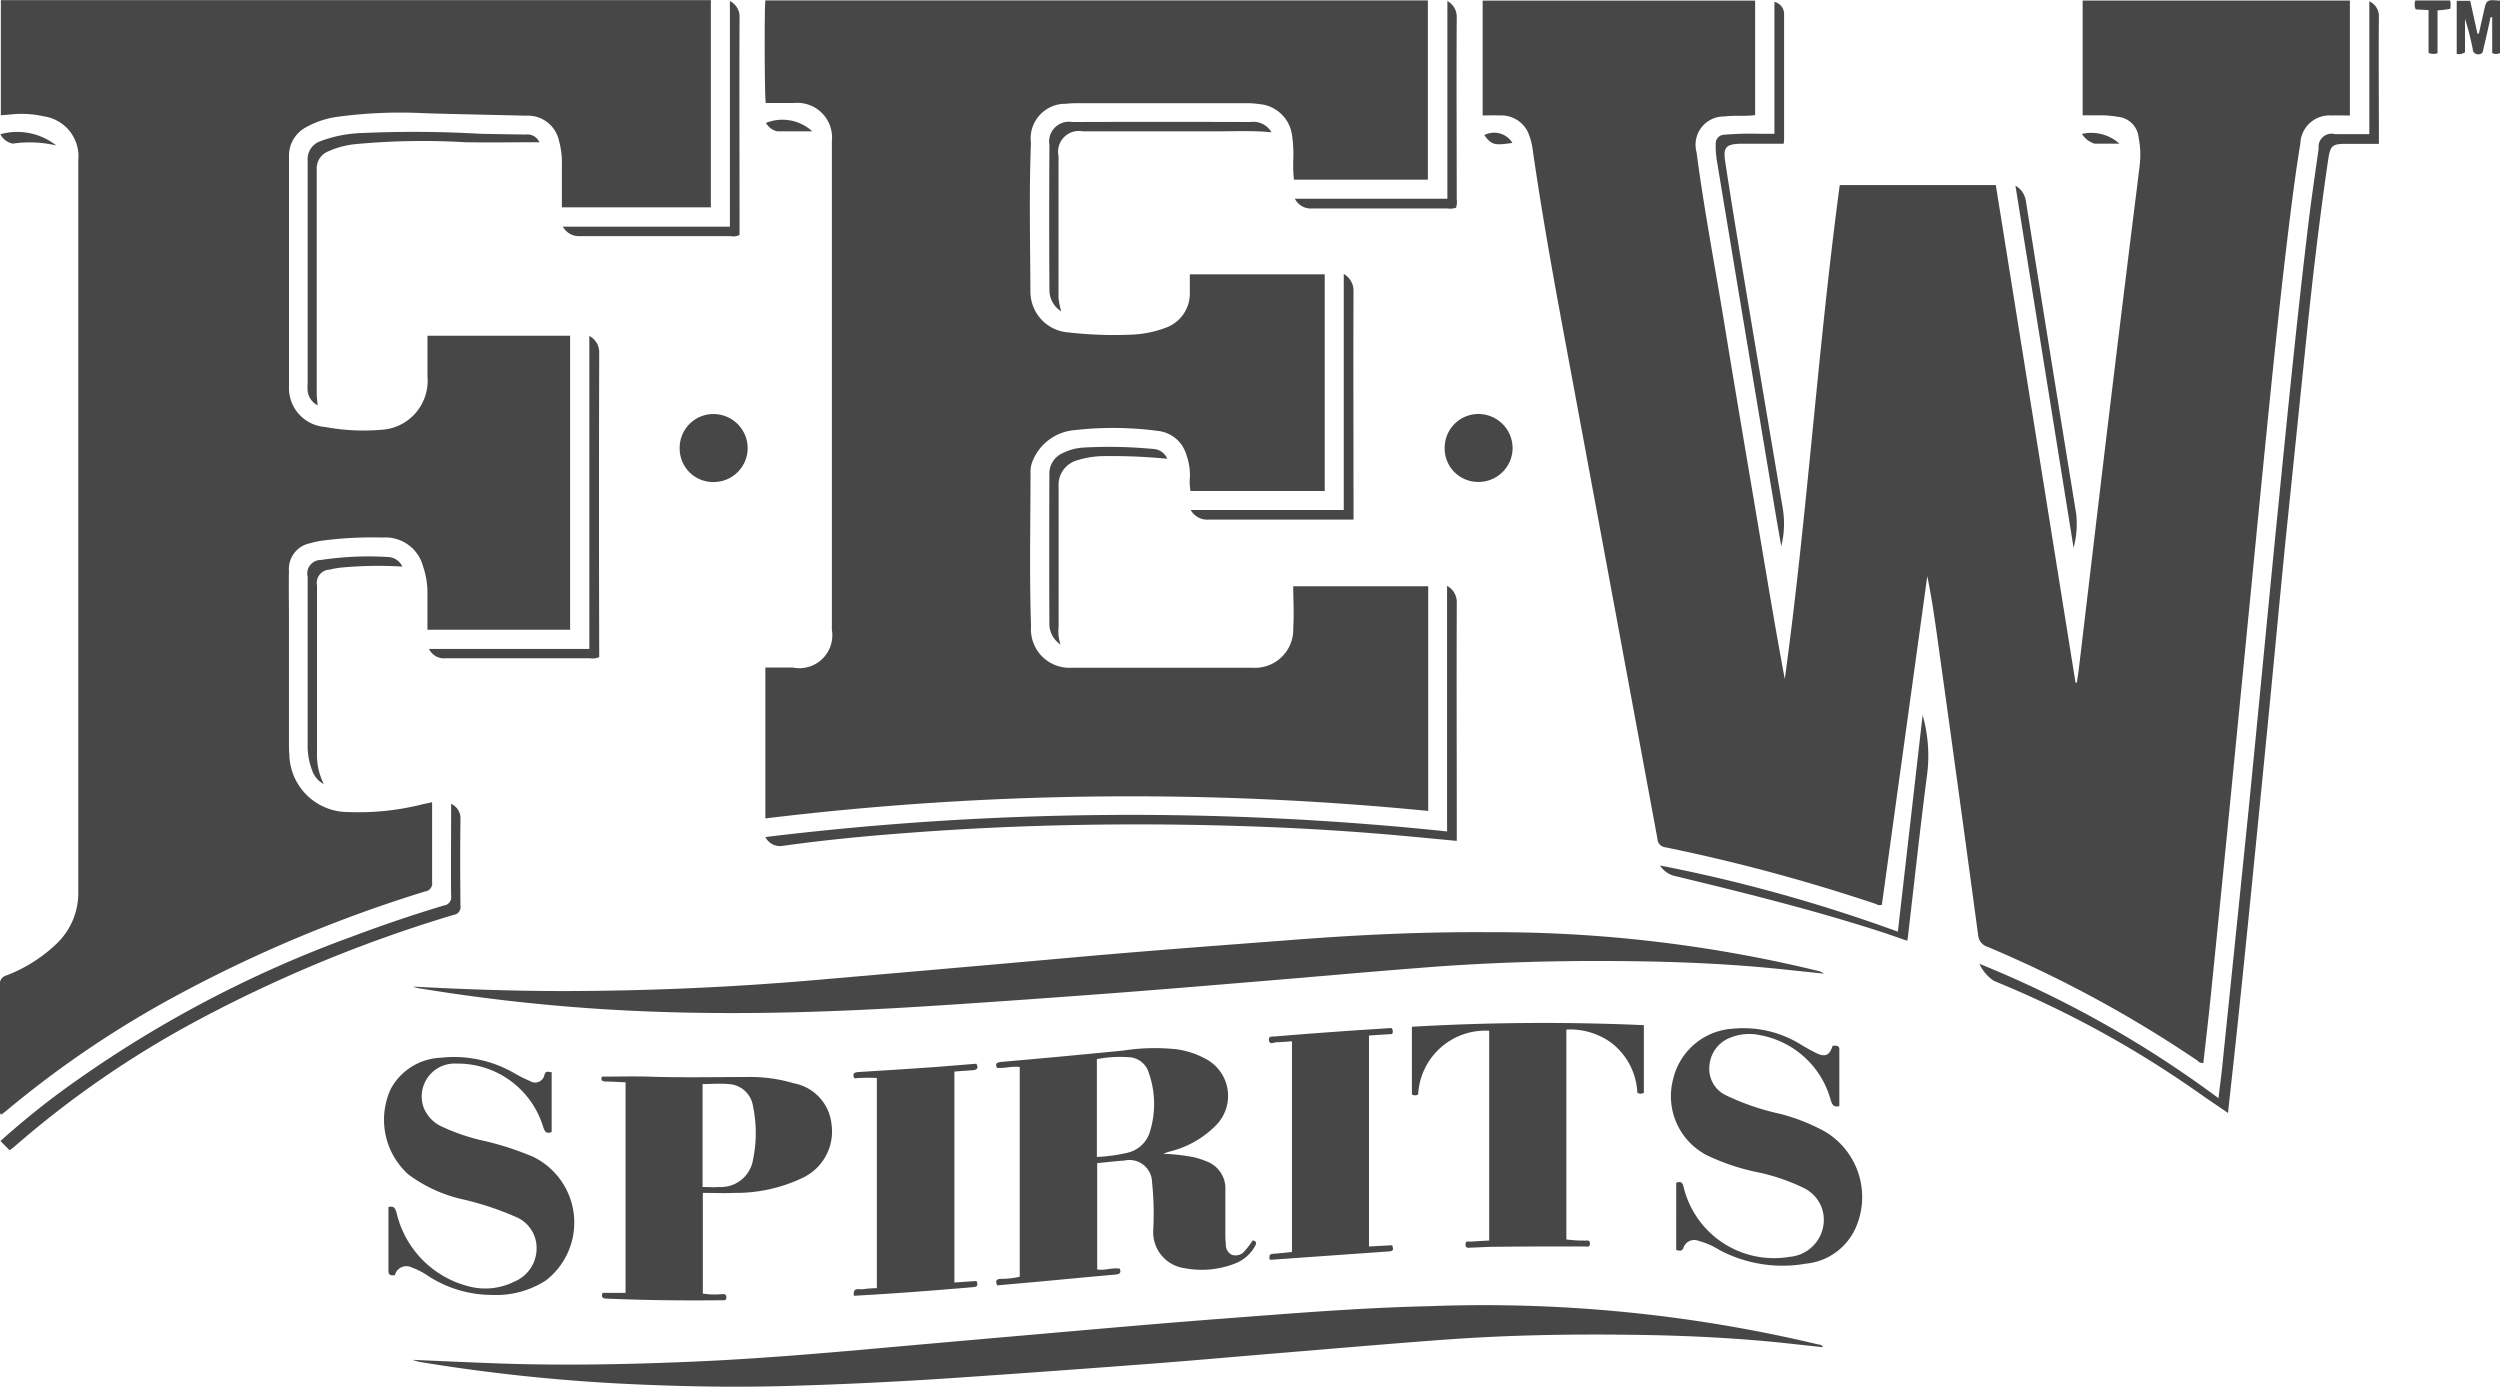 <svg id="Layer_1" data-name="Layer 1" xmlns="http://www.w3.org/2000/svg" xmlns:xlink="http://www.w3.org/1999/xlink" viewBox="0 0 47.066 26.105"><defs><style>.cls-1{fill:none;}.cls-2{clip-path:url(#clip-path);}.cls-3{fill:#484748;}</style><clipPath id="clip-path" transform="translate(5976.165 -1406.833)"><rect class="cls-1" x="-5976.165" y="1406.833" width="47.066" height="26.105"/></clipPath></defs><title>FewLandingLogo</title><g class="cls-2"><path class="cls-3" d="M-5936.956,1409.006v-2.163h5.031v2.165c-0.117,0-.225-0.006-0.333,0a0.55,0.55,0,0,0-.6.528c-0.073.446-.133,0.895-0.189,1.343-0.17,1.356-.309,2.715-0.445,4.074-0.128,1.269-.25,2.539-0.375,3.809q-0.184,1.871-.368,3.742-0.153,1.54-.309,3.079c-0.043.422-.093,0.842-0.139,1.26a0.11,0.11,0,0,1-.107-0.039,22.851,22.851,0,0,0-3.955-2.145,0.253,0.253,0,0,1-.18-0.23q-0.371-2.757-.756-5.512c-0.057-.412-0.115-0.823-0.2-1.237l-0.855,6.186a0.11,0.11,0,0,1-.106-0.012,33.887,33.887,0,0,0-3.967-1.069,0.168,0.168,0,0,1-.153-0.164q-0.4-2.162-.8-4.323c-0.349-1.886-.7-3.77-1.049-5.656-0.183-1-.356-1.995-0.5-3a1.272,1.272,0,0,0-.079-0.3,0.555,0.555,0,0,0-.543-0.335c-0.1-.007-0.207,0-0.319,0v-2.163h5.13V1409c-0.195.027-.389,0-0.581,0.026a0.532,0.532,0,0,0-.522.672c0.138,1.054.338,2.1,0.51,3.147,0.245,1.5.5,2.989,0.751,4.483,0.128,0.763.257,1.525,0.4,2.289,0.424-3.087.619-6.2,1.035-9.3h2.938l1.5,9.365,0.026,0c0.012-.086.027-0.172,0.037-0.258q0.223-1.88.446-3.76,0.246-2.055.5-4.109c0.066-.539.136-1.077,0.2-1.616a1.66,1.66,0,0,0-.02-0.514,0.433,0.433,0,0,0-.4-0.394,1.857,1.857,0,0,0-.351-0.027c-0.1,0-.2,0-0.307,0h0Z" transform="translate(5976.165 -1406.833)"/><path class="cls-3" d="M-5965.433,1418.689h-2.685c0-.221,0-0.436,0-0.652a1.553,1.553,0,0,0-.084-0.547,0.731,0.731,0,0,0-.759-0.537,7.223,7.223,0,0,0-1.164.062,1.511,1.511,0,0,0-.2.045,0.494,0.494,0,0,0-.4.526c-0.006.276,0,.552,0,0.828q0,1.2,0,2.4c0,0.072,0,.145.007,0.217a1.106,1.106,0,0,0,1.117,1.09,4.909,4.909,0,0,0,1.411-.151l0.16-.034v0.485c0,0.34,0,.679,0,1.018a0.153,0.153,0,0,1-.132.177,25.833,25.833,0,0,0-4.685,1.963,19.265,19.265,0,0,0-3.2,2.166c-0.03.025-.063,0.048-0.1,0.075a0.169,0.169,0,0,1-.021-0.122c0-.774,0-1.548,0-2.322a0.164,0.164,0,0,1,.121-0.178,2.812,2.812,0,0,0,.956-0.607,1.317,1.317,0,0,0,.4-0.963q0-6.892,0-13.784a0.759,0.759,0,0,0-.652-0.821,1.918,1.918,0,0,0-.634-0.034c-0.053.006-.107,0.009-0.172,0.014v-2.167h13.367v3.9h-2.805c0-.265,0-0.526,0-0.787a1.553,1.553,0,0,0-.052-0.457,0.6,0.6,0,0,0-.625-0.481c-0.633-.016-1.267-0.027-1.9-0.046a8.808,8.808,0,0,0-1.625.064,1.68,1.68,0,0,0-.615.2,0.606,0.606,0,0,0-.32.558c0,1.44,0,2.879,0,4.319a0.734,0.734,0,0,0,.676.765,3.949,3.949,0,0,0,1.054.054,0.924,0.924,0,0,0,.877-1c0-.253,0-0.506,0-0.771h2.685v5.533h0Z" transform="translate(5976.165 -1406.833)"/><path class="cls-3" d="M-5949.279,1422.1a57.067,57.067,0,0,0-12.477.141V1419.4c0.173,0,.343,0,0.513,0a0.621,0.621,0,0,0,.739-0.712c0-3.065,0-6.13,0-9.195a0.653,0.653,0,0,0-.708-0.721c-0.18,0-.36,0-0.537,0-0.022-.119-0.027-1.767-0.007-1.931h12.473v3.375h-2.522a2.6,2.6,0,0,1-.011-0.4,2.532,2.532,0,0,0-.024-0.433,0.678,0.678,0,0,0-.606-0.589,1.573,1.573,0,0,0-.243-0.018q-1.609,0-3.219,0a1.82,1.82,0,0,0-.189.011,0.652,0.652,0,0,0-.659.736c-0.037.936-.013,1.874-0.01,2.811a0.77,0.77,0,0,0,.711.757,7.684,7.684,0,0,0,1.22.041,2.043,2.043,0,0,0,.6-0.123,0.684,0.684,0,0,0,.47-0.677c0-.108,0-0.216,0-0.334h2.54v4.079h-2.527a1,1,0,0,1-.011-0.265,1.133,1.133,0,0,0-.07-0.426,0.626,0.626,0,0,0-.537-0.441,6.444,6.444,0,0,0-1.57-.014,0.935,0.935,0,0,0-.782.575,0.523,0.523,0,0,0-.042.21c0,0.969-.023,1.939.01,2.906a0.724,0.724,0,0,0,.762.782c1.132,0,2.264,0,3.4,0a0.721,0.721,0,0,0,.774-0.749c0.018-.256,0-0.515,0-0.785h2.541v4.229h0Z" transform="translate(5976.165 -1406.833)"/><path class="cls-3" d="M-5941.852,1432.195c-0.448-.046-0.883-0.1-1.32-0.133-0.772-.063-1.545-0.092-2.318-0.1-1.141-.014-2.281.006-3.419,0.088-1.06.077-2.12,0.17-3.179,0.257-0.8.066-1.6,0.139-2.407,0.2q-1.814.138-3.628,0.262-1.612.111-3.227,0.157c-1.041.03-2.081,0.008-3.121-.044a34.061,34.061,0,0,1-3.789-.408,1.351,1.351,0,0,1-.14-0.04c0.554,0.023,1.1.049,1.638,0.068,1.213,0.042,2.425.018,3.637-.034,1.194-.051,2.384-0.152,3.574-0.259q1.44-.129,2.88-0.254c1.136-.1,2.271-0.2,3.408-0.288,1.33-.1,2.661-0.213,4-0.243a27.144,27.144,0,0,1,7.338.722,0.083,0.083,0,0,1,.079.049h0Z" transform="translate(5976.165 -1406.833)"/></g><path class="cls-3" d="M-5968.39,1425.407c0.923,0.05,1.845.082,2.768,0.084,1.616,0,3.23-.07,4.84-0.21s3.2-.277,4.8-0.421c1.347-.121,2.7-0.222,4.045-0.324,1.264-.1,2.529-0.162,3.8-0.153a25.734,25.734,0,0,1,6.184.725,0.315,0.315,0,0,1,.125.055l-0.812-.085c-0.964-.1-1.931-0.14-2.9-0.15-1.245-.014-2.489.019-3.73,0.114-1.123.086-2.245,0.189-3.368,0.281-0.951.079-1.9,0.158-2.855,0.229-1.119.083-2.238,0.163-3.358,0.233-0.989.061-1.979,0.105-2.97,0.117-0.942.011-1.883-.005-2.823-0.06a34.649,34.649,0,0,1-3.653-.407,0.694,0.694,0,0,1-.09-0.027h0Z" transform="translate(5976.165 -1406.833)"/><path class="cls-3" d="M-5955.515,1428.614a3.128,3.128,0,0,0,.577-0.079,0.574,0.574,0,0,0,.411-0.362,1.77,1.77,0,0,0-.015-1.156,0.406,0.406,0,0,0-.34-0.278,2.291,2.291,0,0,0-.633.034v1.842h0Zm2.928,1.57c0.078,0.014.085,0.05,0.047,0.114a0.726,0.726,0,0,1-.373.322,1.713,1.713,0,0,1-.947.089,0.683,0.683,0,0,1-.593-0.727,5.839,5.839,0,0,0-.023-0.894,0.426,0.426,0,0,0-.52-0.406c-0.167.012-.333,0.031-0.513,0.049v2c0.14,0.028.28-.039,0.426-0.013,0.029,0.075,0,.1-0.076.11-0.491.043-.982,0.091-1.473,0.136l-0.76.068c-0.035-.08-0.023-0.119.07-0.123a1.5,1.5,0,0,0,.355-0.04v-3.948c-0.148-.022-0.285.031-0.429,0.015-0.04-.085,0-0.1.081-0.111q1.148-.1,2.3-0.214a3.828,3.828,0,0,1,1-.024,1.6,1.6,0,0,1,.551.182,0.787,0.787,0,0,1,.191,1.25,1.833,1.833,0,0,1-.861.491,0.817,0.817,0,0,0-.128.045,3.519,3.519,0,0,1,.58.066,1.583,1.583,0,0,1,.231.076,0.541,0.541,0,0,1,.355.541c0,0.276,0,.552,0,0.828a1.644,1.644,0,0,0,.009.19,0.207,0.207,0,0,0,.113.2,0.221,0.221,0,0,0,.245-0.074,1.94,1.94,0,0,0,.145-0.192h0Z" transform="translate(5976.165 -1406.833)"/><path class="cls-3" d="M-5962.938,1427.242v1.938c0.111,0,.211.008,0.309,0a0.613,0.613,0,0,0,.641-0.516,2.451,2.451,0,0,0,0-1,0.488,0.488,0,0,0-.465-0.422c-0.156-.015-0.315,0-0.483,0h0Zm-1.456-.033c-0.131-.006-0.248-0.013-0.365-0.015-0.077,0-.1-0.035-0.073-0.092,0.294,0,.582-0.008.87,0,0.615,0.021,1.23.008,1.845,0.007a2.921,2.921,0,0,1,.9.119,0.873,0.873,0,0,1,.706.765,0.965,0.965,0,0,1-.536,1.011,2.911,2.911,0,0,1-1.286.287c-0.2.009-.4,0-0.6,0v1.895a1.363,1.363,0,0,0,.343.012c0.043,0,.1-0.015.1,0.058s-0.058.056-.1,0.056c-0.72.008-1.439,0-2.158-.031-0.074,0-.1-0.029-0.073-0.108h0.433v-3.966h0Z" transform="translate(5976.165 -1406.833)"/><path class="cls-3" d="M-5948.129,1430.191v-3.953a1.267,1.267,0,0,0-1.337,1.2,0.118,0.118,0,0,1-.118,0v-1.275a42.849,42.849,0,0,1,4.367-.03v1.273a0.12,0.12,0,0,1-.123,0,1.253,1.253,0,0,0-.512-0.957,1.325,1.325,0,0,0-.824-0.233v3.951a2.222,2.222,0,0,0,.332.021c0.043,0.007.112-.025,0.112,0.057s-0.069.053-.111,0.054c-0.566,0-1.131,0-1.7.007-0.14,0-.28.012-0.42,0.015-0.044,0-.111.024-0.111-0.058s0.061-.052.1-0.055c0.112-.008.223-0.014,0.341-0.02h0Z" transform="translate(5976.165 -1406.833)"/><path class="cls-3" d="M-5941.659,1426.52c0.061,0,.122-0.012.122,0.072,0,0.356,0,.713,0,1.065-0.112.028-.135-0.032-0.161-0.109a1.694,1.694,0,0,0-1.324-1.225,0.945,0.945,0,0,0-.548.038,0.614,0.614,0,0,0-.413.541,0.549,0.549,0,0,0,.317.554,4.617,4.617,0,0,0,1.011.346,3.673,3.673,0,0,1,.844.332,1.435,1.435,0,0,1,.58,1.819,1.149,1.149,0,0,1-.941.671,2.531,2.531,0,0,1-1.62-.257,1.489,1.489,0,0,0-.4-0.175,0.213,0.213,0,0,0-.278.129c-0.028.076-.076,0.061-0.138,0.044V1429.1c0.116-.045.128,0.033,0.147,0.112a1.751,1.751,0,0,0,1.992,1.282,0.7,0.7,0,0,0,.634-0.789,0.667,0.667,0,0,0-.359-0.5,3.715,3.715,0,0,0-.936-0.314,4.165,4.165,0,0,1-.883-0.3,1.25,1.25,0,0,1-.656-1.429,1.234,1.234,0,0,1,1.138-.963,2.043,2.043,0,0,1,1.248.286,3.641,3.641,0,0,0,.332.183c0.154,0.069.233,0.027,0.287-.144h0Z" transform="translate(5976.165 -1406.833)"/><path class="cls-3" d="M-5965.779,1427.018v1.127c-0.11.043-.135-0.021-0.161-0.1a1.679,1.679,0,0,0-1.625-1.188,0.62,0.62,0,0,0-.629.814,0.656,0.656,0,0,0,.342.369,3.8,3.8,0,0,0,.848.282,5.764,5.764,0,0,1,.875.289,1.377,1.377,0,0,1,.241,2.328,1.728,1.728,0,0,1-1.018.273,2.22,2.22,0,0,1-1.194-.354,1.264,1.264,0,0,0-.312-0.162,0.222,0.222,0,0,0-.319.146c-0.055,0-.12.013-0.121-0.077,0-.4,0-0.8,0-1.207,0.1-.027.126,0.019,0.151,0.1a1.867,1.867,0,0,0,1.351,1.39,1.223,1.223,0,0,0,.873-0.089,0.676,0.676,0,0,0,.414-0.62,0.632,0.632,0,0,0-.4-0.6,5.649,5.649,0,0,0-1.017-.333,2.689,2.689,0,0,1-1-.465,1.386,1.386,0,0,1-.326-1.612,1.125,1.125,0,0,1,.939-0.583,2.275,2.275,0,0,1,1.4.3,2.418,2.418,0,0,0,.279.138,0.178,0.178,0,0,0,.274-0.121c0.031-.086.082-0.039,0.137-0.046h0Z" transform="translate(5976.165 -1406.833)"/><path class="cls-3" d="M-5960.09,1431.227c-0.021-.172.1-0.111,0.169-0.123a2.38,2.38,0,0,1,.264-0.02v-3.957a3.409,3.409,0,0,0-.424.007c-0.042-.094,0-0.114.087-0.119q0.67-.041,1.341-0.087c0.289-.02.577-0.046,0.869-0.069,0.043,0.077.021,0.116-.066,0.122l-0.347.025v3.972l0.415-.029c0.026,0.062.031,0.108-.051,0.115-0.748.065-1.5,0.122-2.258,0.164h0Z" transform="translate(5976.165 -1406.833)"/><path class="cls-3" d="M-5950.39,1430.3l0.435-.024c0.015,0.059.041,0.109-.052,0.116l-2.232.158a0.066,0.066,0,0,1-.025-0.008c-0.007-.1-0.007-0.1.156-0.112,0.085-.007.17-0.017,0.266-0.026v-3.967c-0.1.007-.2,0.015-0.289,0.018-0.051,0-.13.055-0.144-0.036s0.08-.07.127-0.074c0.4-.035.8-0.064,1.2-0.093,0.329-.024.658-0.044,0.98-0.065a0.1,0.1,0,0,1,.012.113l-0.436.028v3.971h0Z" transform="translate(5976.165 -1406.833)"/><path class="cls-3" d="M-5934.228,1427.781c-0.19-.13-0.365-0.248-0.538-0.369a19.378,19.378,0,0,0-3.862-2.113,0.77,0.77,0,0,1-.271-0.321,20.284,20.284,0,0,1,4.5,2.53c0.027-.227.053-0.422,0.073-0.617,0.167-1.625.336-3.249,0.5-4.874,0.187-1.877.363-3.756,0.551-5.633,0.178-1.783.355-3.565,0.569-5.344,0.057-.471.127-0.941,0.193-1.411a0.247,0.247,0,0,1,.309-0.271c0.208,0,.416,0,0.645,0v-2.5a0.308,0.308,0,0,1,.18.3c-0.007.738,0,1.476,0,2.214v0.169h-0.6c-0.283,0-.315.027-0.356,0.308-0.159,1.083-.287,2.17-0.4,3.259q-0.2,1.944-.4,3.888c-0.107,1.076-.207,2.153-0.312,3.229q-0.182,1.857-.368,3.714-0.123,1.229-.253,2.457c-0.048.454-.1,0.908-0.151,1.387h0Z" transform="translate(5976.165 -1406.833)"/><path class="cls-3" d="M-5961.76,1422.592a56.969,56.969,0,0,1,12.838-.106v-4.624a0.348,0.348,0,0,1,.183.313c-0.006,1.439,0,2.879,0,4.318v0.171l-0.811-.077q-1.588-.15-3.183-0.2-2.023-.067-4.045,0-1.282.044-2.561,0.147c-0.7.056-1.4,0.126-2.091,0.224a0.309,0.309,0,0,1-.327-0.169h0Z" transform="translate(5976.165 -1406.833)"/><path class="cls-3" d="M-5975.985,1428.487l-0.172-.173c0.346-.31.7-0.6,1.062-0.872a22.03,22.03,0,0,1,5.556-2.976q0.857-.323,1.734-0.587a0.154,0.154,0,0,0,.133-0.178c-0.006-.53,0-1.059,0-1.589v-0.146a0.3,0.3,0,0,1,.176.292c-0.007.543-.006,1.086,0,1.63a0.147,0.147,0,0,1-.126.168,26.086,26.086,0,0,0-4.906,2.031,18.583,18.583,0,0,0-3.353,2.321c-0.03.026-.062,0.05-0.1,0.08h0Z" transform="translate(5976.165 -1406.833)"/><path class="cls-3" d="M-5942.759,1409.357v-2.488a0.233,0.233,0,0,1,.182.239q0,1.161,0,2.322c0,0.031,0,.062-0.008.109h-0.639c-0.059,0-.118,0-0.177,0-0.268.009-.326,0.065-0.285,0.332,0.105,0.693.219,1.385,0.334,2.076,0.248,1.49.5,2.98,0.752,4.469a1.767,1.767,0,0,1-.03.7c-0.035-.2-0.072-0.405-0.106-0.608q-0.553-3.305-1.1-6.611a1.7,1.7,0,0,1-.028-0.351,0.165,0.165,0,0,1,.165-0.177,6.177,6.177,0,0,1,.691-0.017c0.076,0,.153,0,0.252,0h0Z" transform="translate(5976.165 -1406.833)"/><path class="cls-3" d="M-5968.092,1419.05h3.022v-5.893a0.348,0.348,0,0,1,.186.3q-0.008,2.8,0,5.607v0.14a0.3,0.3,0,0,1-.172.022c-0.905,0-1.81,0-2.715,0a0.315,0.315,0,0,1-.318-0.177h0Z" transform="translate(5976.165 -1406.833)"/><path class="cls-3" d="M-5966.014,1409.511c-0.464,0-.928.007-1.392,0a13.606,13.606,0,0,0-2.073.036,1.646,1.646,0,0,0-.509.137,0.344,0.344,0,0,0-.214.342c0,1.4,0,2.805,0,4.208,0,0.072.01,0.143,0.017,0.23a0.345,0.345,0,0,1-.188-0.274,0.893,0.893,0,0,1,0-.149c0-1.394,0-2.787,0-4.181a0.359,0.359,0,0,1,.249-0.372,2.393,2.393,0,0,1,.741-0.149,21.884,21.884,0,0,1,2.251.012c0.285,0.007.57,0.01,0.855,0.015a0.25,0.25,0,0,1,.268.148h0Z" transform="translate(5976.165 -1406.833)"/><path class="cls-3" d="M-5940.256,1424.545c-0.193-.066-0.38-0.133-0.568-0.193-1.25-.4-2.523-0.716-3.8-1.025a0.455,0.455,0,0,1-.289-0.2,29.61,29.61,0,0,1,4.478,1.246l0.466-4.077a2.787,2.787,0,0,1,.078,1.167c-0.129,1-.237,2-0.354,3,0,0.022-.007.043-0.013,0.079h0Z" transform="translate(5976.165 -1406.833)"/><path class="cls-3" d="M-5950.687,1416.615h-0.345c-0.792,0-1.585,0-2.377,0a0.355,0.355,0,0,1-.339-0.18h2.881v-4.445a0.362,0.362,0,0,1,.184.312c-0.006,1.376,0,2.753,0,4.129v0.18h0Z" transform="translate(5976.165 -1406.833)"/><path class="cls-3" d="M-5952.221,1409.324c-0.373-.037-0.735-0.017-1.1-0.018-0.819,0-1.638,0-2.457,0a0.391,0.391,0,0,0-.459.464c0,0.892,0,1.783,0,2.675a1.768,1.768,0,0,0,.05.249,0.471,0.471,0,0,1-.221-0.4q-0.009-1.364,0-2.729a0.373,0.373,0,0,1,.431-0.435q1.677-.006,3.353,0a0.393,0.393,0,0,1,.4.2h0Z" transform="translate(5976.165 -1406.833)"/><path class="cls-3" d="M-5965.579,1411.1h3.155v-4.247a0.329,0.329,0,0,1,.182.321c-0.006,1.312,0,2.625,0,3.937v0.144a0.244,0.244,0,0,1-.165.024c-0.955,0-1.91,0-2.864,0a0.344,0.344,0,0,1-.3-0.184h0Z" transform="translate(5976.165 -1406.833)"/><path class="cls-3" d="M-5948.967,1415.274a0.636,0.636,0,0,1,.628-0.647,0.645,0.645,0,0,1,.651.642,0.641,0.641,0,0,1-.64.637,0.629,0.629,0,0,1-.639-0.633h0Z" transform="translate(5976.165 -1406.833)"/><path class="cls-3" d="M-5963.369,1415.275a0.635,0.635,0,0,1,.628-0.647,0.644,0.644,0,0,1,.652.641,0.64,0.64,0,0,1-.639.639,0.629,0.629,0,0,1-.641-0.632h0Z" transform="translate(5976.165 -1406.833)"/><path class="cls-3" d="M-5948.921,1406.85a0.336,0.336,0,0,1,.181.311c-0.007,1.141,0,2.282,0,3.422a0.363,0.363,0,0,1-.012.16,0.339,0.339,0,0,1-.161.015c-0.851,0-1.7,0-2.553,0a0.335,0.335,0,0,1-.321-0.183h2.871v-3.729h0Z" transform="translate(5976.165 -1406.833)"/><path class="cls-3" d="M-5938.226,1410.326a0.4,0.4,0,0,1,.2.283q0.467,2.948.948,5.895a1.73,1.73,0,0,1-.049.642l-1.095-6.82h0Z" transform="translate(5976.165 -1406.833)"/><path class="cls-3" d="M-5968.591,1417.5a7.453,7.453,0,0,0-1.1.014,1.556,1.556,0,0,0-.267.043,0.251,0.251,0,0,0-.239.3q0,1.582,0,3.164a1.216,1.216,0,0,0,.128.573,0.447,0.447,0,0,1-.217-0.251,1.288,1.288,0,0,1-.087-0.5q0-1.575,0-3.15a0.256,0.256,0,0,1,.252-0.318,6.04,6.04,0,0,1,1.272-.055,0.309,0.309,0,0,1,.26.182h0Z" transform="translate(5976.165 -1406.833)"/><g class="cls-2"><path class="cls-3" d="M-5954.188,1415.47a10.875,10.875,0,0,0-1.21-.05,1.7,1.7,0,0,0-.481.077,0.479,0.479,0,0,0-.356.5q0,1.317,0,2.634a0.8,0.8,0,0,0,.036.337,0.475,0.475,0,0,1-.21-0.359q-0.006-1.439,0-2.879a0.417,0.417,0,0,1,.246-0.364,1,1,0,0,1,.417-0.108,8.768,8.768,0,0,1,1.288.027,0.3,0.3,0,0,1,.269.186h0Z" transform="translate(5976.165 -1406.833)"/><path class="cls-3" d="M-5929.1,1407.832a0.171,0.171,0,0,1-.146,0v-0.676l-0.03,0c-0.044.2-.086,0.393-0.133,0.588-0.011.049-.01,0.108-0.091,0.111a0.1,0.1,0,0,1-.113-0.1,4.95,4.95,0,0,0-.145-0.568v0.63a0.2,0.2,0,0,1-.156.031v-1h0.254l0.136,0.618,0.027,0c0.03-.135.061-0.27,0.091-0.405,0.052-.237.052-0.237,0.307-0.215v0.99h0Z" transform="translate(5976.165 -1406.833)"/></g><path class="cls-3" d="M-5930.271,1407.835a0.259,0.259,0,0,1-.173-0.005v-0.807l-0.242-.013a0.233,0.233,0,0,1-.008-0.168h0.656a0.313,0.313,0,0,1,0,.157,1.732,1.732,0,0,1-.237.029v0.807h0Z" transform="translate(5976.165 -1406.833)"/><path class="cls-3" d="M-5976.158,1409.36a1.186,1.186,0,0,1,1.053.212,2.175,2.175,0,0,0-.818-0.035,0.33,0.33,0,0,1-.235-0.178h0Z" transform="translate(5976.165 -1406.833)"/><path class="cls-3" d="M-5961.745,1409.147a0.832,0.832,0,0,1,.872.158c-0.222,0-.443,0-0.664,0a0.336,0.336,0,0,1-.208-0.157h0Z" transform="translate(5976.165 -1406.833)"/><path class="cls-3" d="M-5936.262,1409.538c-0.157,0-.314,0-0.471,0a0.427,0.427,0,0,1-.236-0.184,0.792,0.792,0,0,1,.707.185h0Z" transform="translate(5976.165 -1406.833)"/><path class="cls-3" d="M-5947.692,1409.524c-0.346.05-.392,0.037-0.529-0.147a0.4,0.4,0,0,1,.529.147h0Z" transform="translate(5976.165 -1406.833)"/></svg>